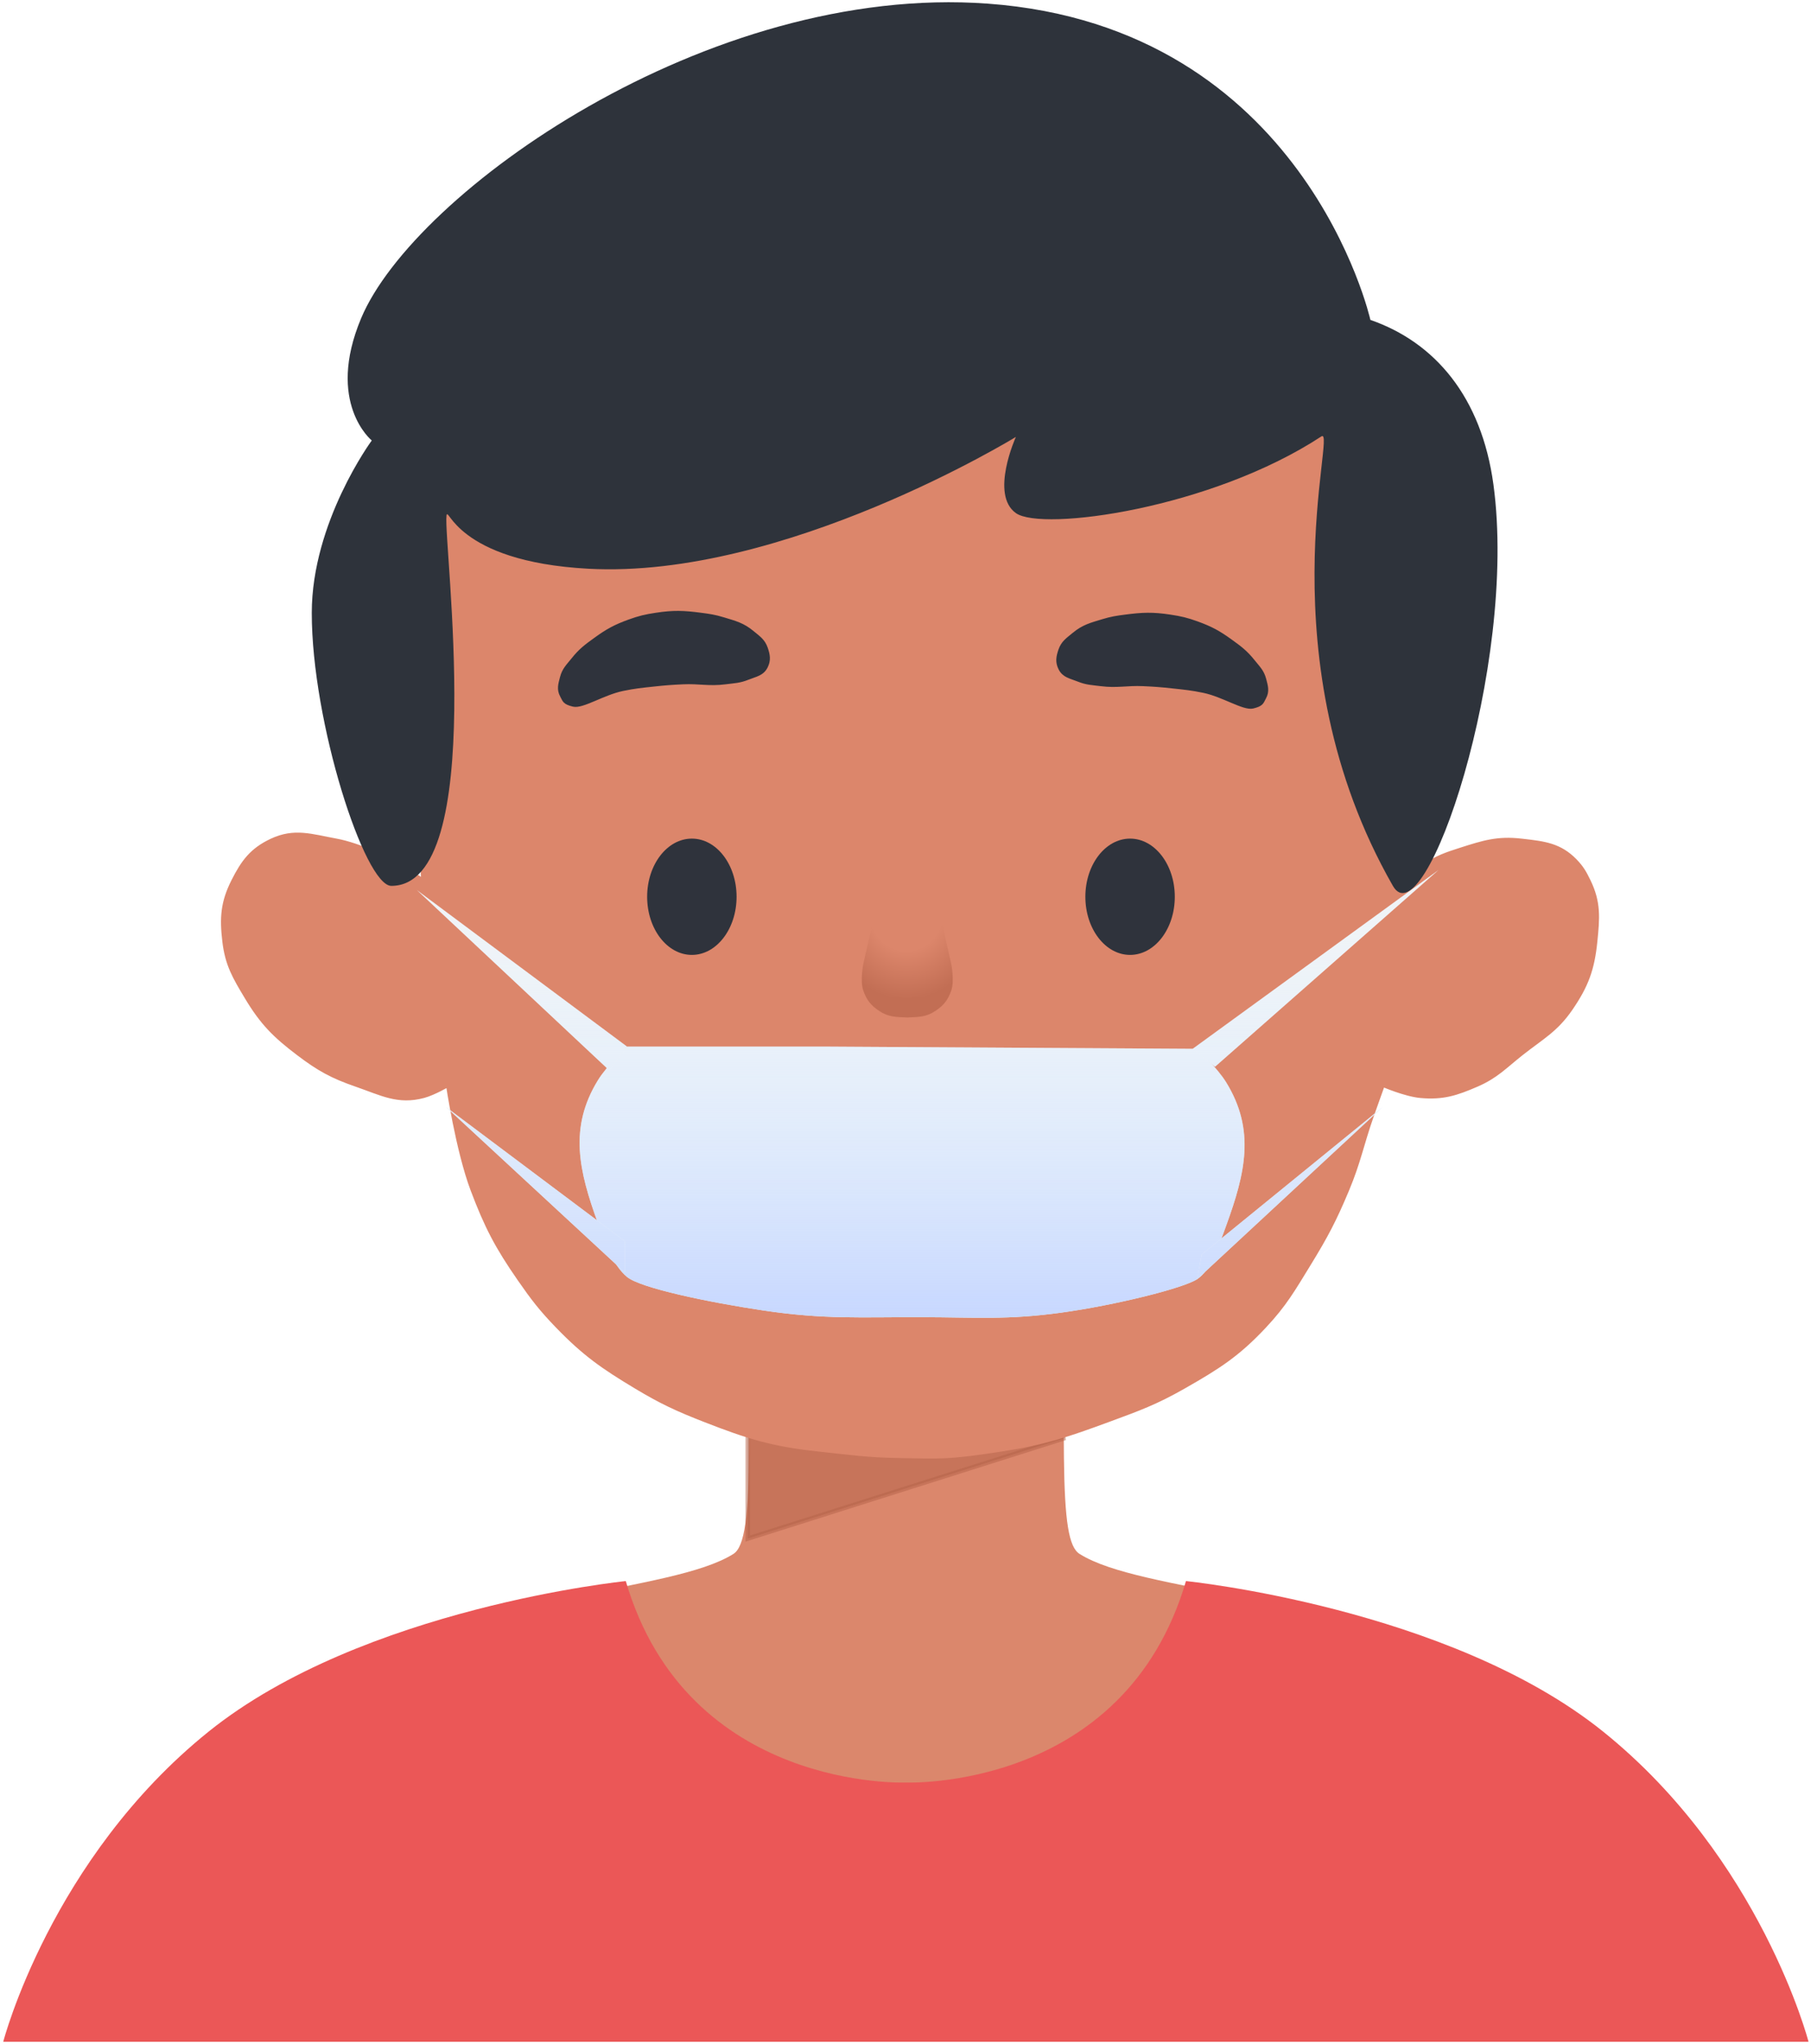 <svg width="405" height="457" viewBox="0 0 405 457" fill="none" xmlns="http://www.w3.org/2000/svg">
<path d="M379.723 443.014H25.723C25.723 443.014 38.126 399.112 76.334 375.507C108.469 355.659 150.125 356.17 164.02 347.427C166.547 345.844 167.444 338.884 167.541 323.595C167.728 297.769 165.721 264.5 165.721 264.5H239.725C239.725 264.5 237.598 299.803 237.93 325.91C238.093 340.159 239.015 345.916 241.426 347.427C255.319 356.17 296.977 355.659 329.11 375.507C367.318 399.112 379.723 443.014 379.723 443.014Z" fill="#DB876C"/>
<path opacity="0.5" d="M167.223 344V317L238.223 321.5L167.223 344Z" fill="#B46349" stroke="#B46349"/>
<path d="M404.446 456.5H0.723C0.723 456.5 11.337 415.578 46.636 387.17C81.107 359.44 139.947 353.5 139.947 353.5C153.75 400.56 202.585 398.537 202.585 398.537C202.585 398.537 251.419 400.56 265.222 353.5C265.222 353.5 324.086 359.44 358.533 387.17C393.832 415.578 404.446 456.5 404.446 456.5Z" fill="#EB5757"/>
<path d="M94.723 196.999L87.723 106.999C87.723 106.999 112.092 81.964 131.223 70.999C151.69 59.269 165.021 55.263 188.223 50.999C219.733 45.209 240.95 40.479 270.223 53.499C292.613 63.457 317.723 94.499 317.723 94.499L314.223 196.999C314.223 196.999 316.84 194.687 318.723 193.499C321.607 191.679 323.474 191.036 326.723 189.999C331.8 188.378 334.928 187.393 340.223 187.999L340.533 188.034C345.343 188.584 348.813 188.98 352.223 192.499C353.693 194.016 354.297 195.101 355.223 196.999C357.548 201.767 357.26 205.222 356.723 210.499C356.092 216.706 354.751 220.353 351.223 225.499C347.94 230.287 344.781 231.903 340.223 235.499C336.481 238.452 334.597 240.605 330.223 242.499C325.655 244.477 322.682 245.44 317.723 244.999C314.276 244.693 309.223 242.499 309.223 242.499C309.223 242.499 307.682 246.759 306.723 249.499C304.479 255.91 303.844 259.733 301.223 265.999C298.426 272.686 296.516 276.322 292.723 282.499C289.207 288.224 287.318 291.597 282.723 296.499C276.713 302.909 272.355 305.644 264.723 309.999C258.573 313.509 254.722 314.925 248.211 317.319L247.723 317.499C238.787 320.787 233.632 322.536 224.223 323.999C211.682 325.95 210.223 325.641 201.223 325.499C193.975 325.385 190.1 324.797 182.723 323.999C172.694 322.915 167.12 321.168 157.723 317.499C151.459 315.053 147.987 313.462 142.223 309.999C134.824 305.554 130.725 302.702 124.723 296.499C121.055 292.707 119.232 290.333 116.223 285.999C111.192 278.753 108.838 274.252 105.723 265.999C102.395 257.181 100.223 242.499 100.223 242.499C100.223 242.499 97.002 244.389 94.723 244.999C88.986 246.534 85.337 244.435 79.723 242.499C74.272 240.62 71.318 238.983 66.723 235.499C61.437 231.491 58.638 228.685 55.223 222.999L55.204 222.967C52.508 218.479 50.843 215.707 50.223 210.499C49.593 205.207 49.822 201.757 52.223 196.999C54.401 192.683 56.351 190.062 60.723 187.999C65.844 185.582 69.652 186.983 75.223 187.999C80.327 188.93 87.723 192.499 87.723 192.499L94.723 196.999Z" fill="#DC866B" stroke="#DC866B"/>
<path d="M87.514 198.065C109.352 198.065 99.096 121.113 99.853 115.323C100.204 112.659 101.676 125.543 131.572 127.16C175.325 129.527 227.186 97.688 227.186 97.688C227.186 97.688 221.329 110.588 227.202 114.731C233.076 118.874 270.858 113.746 295.517 97.567C299.087 95.228 282.496 147.373 311.497 198.065C318.562 210.411 339.513 148.988 333.981 108.332C331.315 88.755 320.896 76.528 306.466 71.525C306.466 71.525 291.805 6.006 220.929 0.815C158.161 -3.785 92.543 43.116 80.772 71.132C72.798 90.112 83.139 98.483 83.139 98.483C83.139 98.483 69.735 116.672 69.723 137.025C69.711 161.488 81.56 198.065 87.514 198.065Z" fill="#2E333B"/>
<path d="M193.07 215.5L195.57 204.5H210.223L212.723 215.5C212.723 215.5 213.503 219.29 212.723 221.5C211.982 223.599 211.065 224.75 209.223 226C207.115 227.43 205.403 227.378 202.896 227.492C200.389 227.378 198.677 227.43 196.57 226C194.727 224.75 193.811 223.599 193.07 221.5C192.29 219.29 193.07 215.5 193.07 215.5Z" fill="url(#paint0_radial)"/>
<g filter="url(#filter0_d)">
<path d="M133.723 237.5C135.752 234.198 140.223 230 140.223 230H184.223L267.723 230.5C267.723 230.5 272.194 234.698 274.223 238C280.766 248.647 278.505 258.26 274.223 270C272.397 275.007 270.723 280 267.723 282C264.723 284 249.376 287.837 237.223 289.5C225.222 291.143 218.336 290.53 206.223 290.5C192.347 290.466 184.448 291.044 170.723 289C158.591 287.193 143.223 284 140.223 281.5C137.223 279 135.549 274.507 133.723 269.5C129.441 257.76 127.181 248.147 133.723 237.5Z" fill="#F1F3F6"/>
<path d="M133.723 237.5C135.752 234.198 140.223 230 140.223 230H184.223L267.723 230.5C267.723 230.5 272.194 234.698 274.223 238C280.766 248.647 278.505 258.26 274.223 270C272.397 275.007 270.723 280 267.723 282C264.723 284 249.376 287.837 237.223 289.5C225.222 291.143 218.336 290.53 206.223 290.5C192.347 290.466 184.448 291.044 170.723 289C158.591 287.193 143.223 284 140.223 281.5C137.223 279 135.549 274.507 133.723 269.5C129.441 257.76 127.181 248.147 133.723 237.5Z" fill="url(#paint1_linear)"/>
<path d="M93.223 195L140.223 230L136.223 235.291L93.223 195Z" fill="#F1F3F6"/>
<path d="M93.223 195L140.223 230L136.223 235.291L93.223 195Z" fill="url(#paint2_linear)"/>
<path d="M99.723 243.5L139.723 273.5V280.5L99.723 243.5Z" fill="#F1F3F6"/>
<path d="M99.723 243.5L139.723 273.5V280.5L99.723 243.5Z" fill="url(#paint3_linear)"/>
<path d="M321.723 190.5L266.723 230.5L271.723 234.5L321.723 190.5Z" fill="#F1F3F6"/>
<path d="M321.723 190.5L266.723 230.5L271.723 234.5L321.723 190.5Z" fill="url(#paint4_linear)"/>
<path d="M309.223 243.5L268.723 276.5L267.723 282L309.223 243.5Z" fill="#F1F3F6"/>
<path d="M309.223 243.5L268.723 276.5L267.723 282L309.223 243.5Z" fill="url(#paint5_linear)"/>
</g>
<path d="M168.223 141.5C169.606 142.652 170.643 143.296 171.223 145C171.726 146.479 171.917 147.601 171.223 149C170.404 150.65 168.93 150.808 167.223 151.5C165.378 152.248 164.198 152.245 162.223 152.5C158.544 152.976 156.429 152.331 152.723 152.5C150.18 152.616 148.754 152.726 146.223 153C143.478 153.298 141.927 153.438 139.223 154C134.809 154.918 130.223 158 128.223 157.5C126.223 157 126.324 156.596 125.723 155.5C124.972 154.13 125.328 153.011 125.723 151.5C126.189 149.718 127.074 148.94 128.223 147.5C129.862 145.447 131.094 144.538 133.223 143C135.914 141.056 137.603 140.132 140.723 139C142.993 138.176 144.335 137.865 146.723 137.5C150.584 136.911 152.851 136.991 156.723 137.5C158.697 137.76 159.818 137.921 161.723 138.5C164.398 139.313 166.075 139.711 168.223 141.5Z" fill="#2F333C" stroke="#2F333C"/>
<path d="M240.175 141.913C238.792 143.065 237.755 143.708 237.175 145.413C236.671 146.891 236.481 148.013 237.175 149.413C237.994 151.063 239.468 151.221 241.175 151.913C243.02 152.661 244.2 152.657 246.175 152.913C249.854 153.388 251.969 152.744 255.675 152.913C258.218 153.028 259.644 153.138 262.175 153.413C264.92 153.71 266.471 153.851 269.175 154.413C273.588 155.33 278.175 158.413 280.175 157.913C282.175 157.413 282.074 157.009 282.675 155.913C283.425 154.543 283.07 153.424 282.675 151.913C282.209 150.13 281.324 149.352 280.175 147.913C278.536 145.859 277.304 144.951 275.175 143.413C272.484 141.469 270.795 140.545 267.675 139.413C265.404 138.589 264.062 138.277 261.675 137.913C257.814 137.323 255.547 137.403 251.675 137.913C249.701 138.172 248.58 138.334 246.675 138.913C244 139.726 242.323 140.123 240.175 141.913Z" fill="#2F333C" stroke="#2F333C"/>
<ellipse cx="154.723" cy="200.5" rx="10" ry="13" fill="#2F333C"/>
<ellipse cx="252.723" cy="200.5" rx="10" ry="13" fill="#2F333C"/>
<defs>
<filter id="filter0_d" x="89.223" y="190.5" width="236.5" height="108.136" filterUnits="userSpaceOnUse" color-interpolation-filters="sRGB">
<feFlood flood-opacity="0" result="BackgroundImageFix"/>
<feColorMatrix in="SourceAlpha" type="matrix" values="0 0 0 0 0 0 0 0 0 0 0 0 0 0 0 0 0 0 127 0"/>
<feOffset dy="4"/>
<feGaussianBlur stdDeviation="2"/>
<feColorMatrix type="matrix" values="0 0 0 0 0 0 0 0 0 0 0 0 0 0 0 0 0 0 0.25 0"/>
<feBlend mode="normal" in2="BackgroundImageFix" result="effect1_dropShadow"/>
<feBlend mode="normal" in="SourceGraphic" in2="effect1_dropShadow" result="shape"/>
</filter>
<radialGradient id="paint0_radial" cx="0" cy="0" r="1" gradientUnits="userSpaceOnUse" gradientTransform="translate(202.723 203) rotate(90) scale(24.5 21.674)">
<stop offset="0.39" stop-color="#DC866B"/>
<stop offset="0.833" stop-color="#C26E54"/>
</radialGradient>
<linearGradient id="paint1_linear" x1="209.473" y1="190.5" x2="209.473" y2="290.636" gradientUnits="userSpaceOnUse">
<stop stop-color="#E9FBFF" stop-opacity="0"/>
<stop offset="1" stop-color="#C7D7FF"/>
</linearGradient>
<linearGradient id="paint2_linear" x1="209.473" y1="190.5" x2="209.473" y2="290.636" gradientUnits="userSpaceOnUse">
<stop stop-color="#E9FBFF" stop-opacity="0"/>
<stop offset="1" stop-color="#C7D7FF"/>
</linearGradient>
<linearGradient id="paint3_linear" x1="209.473" y1="190.5" x2="209.473" y2="290.636" gradientUnits="userSpaceOnUse">
<stop stop-color="#E9FBFF" stop-opacity="0"/>
<stop offset="1" stop-color="#C7D7FF"/>
</linearGradient>
<linearGradient id="paint4_linear" x1="209.473" y1="190.5" x2="209.473" y2="290.636" gradientUnits="userSpaceOnUse">
<stop stop-color="#E9FBFF" stop-opacity="0"/>
<stop offset="1" stop-color="#C7D7FF"/>
</linearGradient>
<linearGradient id="paint5_linear" x1="209.473" y1="190.5" x2="209.473" y2="290.636" gradientUnits="userSpaceOnUse">
<stop stop-color="#E9FBFF" stop-opacity="0"/>
<stop offset="1" stop-color="#C7D7FF"/>
</linearGradient>
</defs>
</svg>
